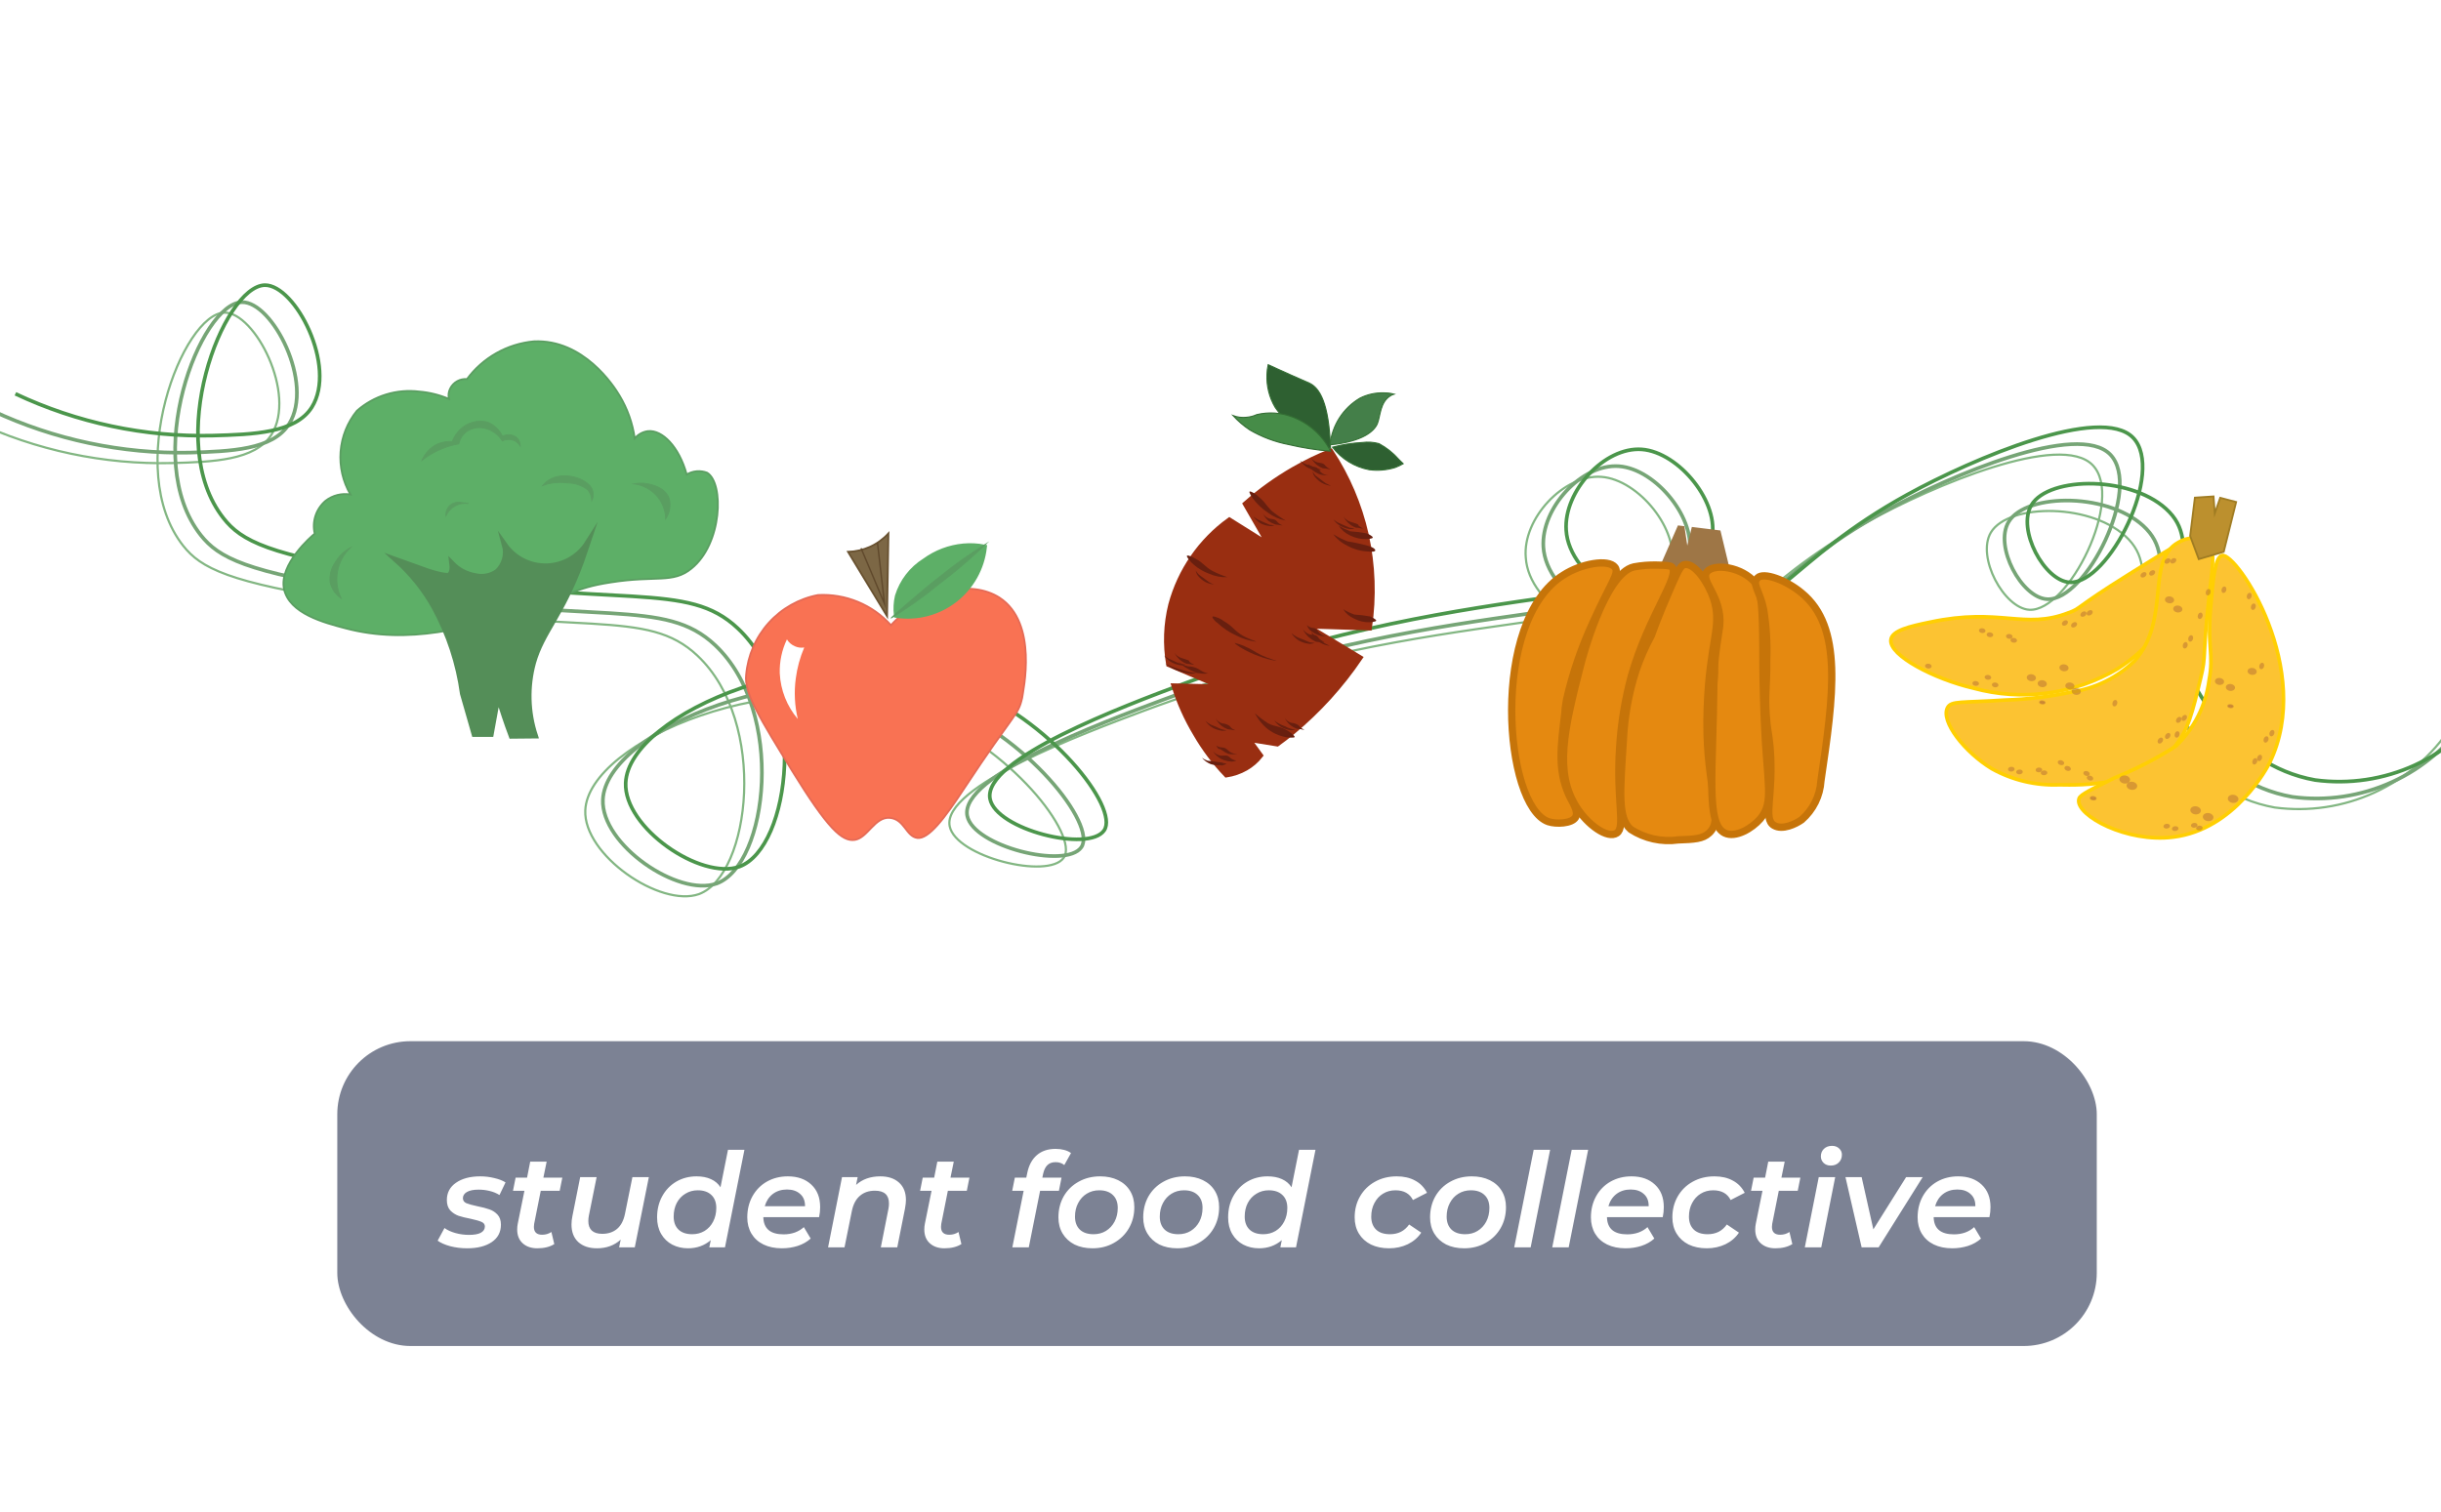 <svg width="334" height="207" viewBox="0 0 334 207" fill="none" xmlns="http://www.w3.org/2000/svg">
<g clip-path="url(#clip0)">
<g filter="url(#filter0_d)">
<rect x="46.151" y="138.508" width="240.749" height="41.719" rx="10" fill="#7C8294"/>
<path d="M63.933 166.853C63.117 166.853 62.337 166.757 61.593 166.565C60.861 166.361 60.291 166.109 59.883 165.809L60.819 164.081C61.215 164.369 61.713 164.597 62.313 164.765C62.913 164.933 63.531 165.017 64.167 165.017C64.887 165.017 65.427 164.921 65.787 164.729C66.159 164.525 66.345 164.237 66.345 163.865C66.345 163.577 66.189 163.367 65.877 163.235C65.577 163.103 65.097 162.965 64.437 162.821C63.753 162.689 63.189 162.551 62.745 162.407C62.313 162.251 61.935 162.005 61.611 161.669C61.299 161.321 61.143 160.847 61.143 160.247C61.143 159.251 61.557 158.465 62.385 157.889C63.225 157.301 64.335 157.007 65.715 157.007C66.375 157.007 67.017 157.085 67.641 157.241C68.265 157.385 68.775 157.583 69.171 157.835L68.343 159.563C67.947 159.311 67.497 159.125 66.993 159.005C66.501 158.885 66.003 158.825 65.499 158.825C64.791 158.825 64.251 158.933 63.879 159.149C63.519 159.365 63.339 159.647 63.339 159.995C63.339 160.307 63.495 160.535 63.807 160.679C64.131 160.811 64.629 160.949 65.301 161.093C65.973 161.225 66.525 161.369 66.957 161.525C67.389 161.669 67.761 161.909 68.073 162.245C68.385 162.581 68.541 163.037 68.541 163.613C68.541 164.645 68.121 165.443 67.281 166.007C66.441 166.571 65.325 166.853 63.933 166.853ZM73.088 163.505C73.064 163.697 73.052 163.835 73.052 163.919C73.052 164.639 73.43 164.999 74.186 164.999C74.654 164.999 75.075 164.873 75.447 164.621L75.843 166.277C75.231 166.661 74.457 166.853 73.52 166.853C72.692 166.853 72.026 166.625 71.522 166.169C71.019 165.713 70.766 165.083 70.766 164.279C70.766 164.015 70.79 163.763 70.838 163.523L71.757 158.987H70.191L70.55 157.187H72.117L72.549 154.991H74.799L74.349 157.187H76.941L76.581 158.987H73.989L73.088 163.505ZM88.781 157.115L86.855 166.727H84.713L84.929 165.665C84.065 166.457 82.979 166.853 81.671 166.853C80.615 166.853 79.769 166.571 79.133 166.007C78.509 165.431 78.197 164.627 78.197 163.595C78.197 163.211 78.239 162.827 78.323 162.443L79.385 157.115H81.635L80.573 162.389C80.525 162.629 80.501 162.875 80.501 163.127C80.501 163.691 80.657 164.123 80.969 164.423C81.293 164.723 81.773 164.873 82.409 164.873C83.225 164.873 83.903 164.645 84.443 164.189C84.983 163.721 85.343 163.025 85.523 162.101L86.531 157.115H88.781ZM101.861 153.371L99.197 166.727H97.055L97.253 165.737C96.389 166.481 95.351 166.853 94.139 166.853C93.347 166.853 92.627 166.685 91.979 166.349C91.343 166.013 90.839 165.527 90.467 164.891C90.095 164.243 89.909 163.487 89.909 162.623C89.909 161.543 90.143 160.577 90.611 159.725C91.079 158.873 91.721 158.207 92.537 157.727C93.365 157.247 94.289 157.007 95.309 157.007C96.065 157.007 96.719 157.133 97.271 157.385C97.835 157.637 98.273 158.009 98.585 158.501L99.611 153.371H101.861ZM94.715 164.927C95.339 164.927 95.903 164.777 96.407 164.477C96.911 164.165 97.301 163.739 97.577 163.199C97.865 162.647 98.009 162.023 98.009 161.327C98.009 160.571 97.787 159.983 97.343 159.563C96.899 159.131 96.275 158.915 95.471 158.915C94.847 158.915 94.283 159.071 93.779 159.383C93.275 159.683 92.879 160.109 92.591 160.661C92.315 161.201 92.177 161.819 92.177 162.515C92.177 163.271 92.399 163.865 92.843 164.297C93.287 164.717 93.911 164.927 94.715 164.927ZM112.221 161.219C112.221 161.687 112.173 162.143 112.077 162.587H104.445C104.481 164.159 105.405 164.945 107.217 164.945C107.769 164.945 108.285 164.861 108.765 164.693C109.245 164.513 109.653 164.267 109.989 163.955L110.925 165.521C110.433 165.965 109.839 166.301 109.143 166.529C108.459 166.745 107.739 166.853 106.983 166.853C106.023 166.853 105.183 166.679 104.463 166.331C103.755 165.983 103.209 165.491 102.825 164.855C102.441 164.207 102.249 163.463 102.249 162.623C102.249 161.555 102.483 160.595 102.951 159.743C103.431 158.879 104.091 158.207 104.931 157.727C105.783 157.247 106.737 157.007 107.793 157.007C109.137 157.007 110.211 157.385 111.015 158.141C111.819 158.885 112.221 159.911 112.221 161.219ZM107.685 158.807C106.929 158.807 106.281 159.011 105.741 159.419C105.213 159.827 104.847 160.385 104.643 161.093H110.151C110.163 160.373 109.941 159.815 109.485 159.419C109.041 159.011 108.441 158.807 107.685 158.807ZM120.449 157.007C121.529 157.007 122.381 157.289 123.005 157.853C123.641 158.417 123.959 159.215 123.959 160.247C123.959 160.535 123.917 160.919 123.833 161.399L122.771 166.727H120.521L121.565 161.453C121.613 161.213 121.637 160.967 121.637 160.715C121.637 159.551 120.995 158.969 119.711 158.969C118.883 158.969 118.199 159.203 117.659 159.671C117.119 160.127 116.753 160.817 116.561 161.741L115.553 166.727H113.303L115.211 157.115H117.353L117.137 158.177C118.001 157.397 119.105 157.007 120.449 157.007ZM128.794 163.505C128.77 163.697 128.758 163.835 128.758 163.919C128.758 164.639 129.136 164.999 129.892 164.999C130.36 164.999 130.78 164.873 131.152 164.621L131.548 166.277C130.936 166.661 130.162 166.853 129.226 166.853C128.398 166.853 127.732 166.625 127.228 166.169C126.724 165.713 126.472 165.083 126.472 164.279C126.472 164.015 126.496 163.763 126.544 163.523L127.462 158.987H125.896L126.256 157.187H127.822L128.254 154.991H130.504L130.054 157.187H132.646L132.286 158.987H129.694L128.794 163.505ZM144.439 155.063C143.971 155.063 143.599 155.195 143.323 155.459C143.047 155.723 142.849 156.125 142.729 156.665L142.621 157.187H145.249L144.889 158.987H142.315L140.767 166.727H138.517L140.065 158.987H138.499L138.859 157.187H140.425L140.569 156.503C140.785 155.471 141.217 154.673 141.865 154.109C142.525 153.533 143.383 153.245 144.439 153.245C144.859 153.245 145.249 153.293 145.609 153.389C145.981 153.485 146.293 153.629 146.545 153.821L145.627 155.459C145.303 155.195 144.907 155.063 144.439 155.063ZM149.485 166.853C148.549 166.853 147.727 166.679 147.019 166.331C146.323 165.971 145.783 165.473 145.399 164.837C145.015 164.201 144.823 163.463 144.823 162.623C144.823 161.555 145.063 160.595 145.543 159.743C146.035 158.891 146.713 158.225 147.577 157.745C148.453 157.253 149.437 157.007 150.529 157.007C151.465 157.007 152.287 157.181 152.995 157.529C153.703 157.877 154.249 158.369 154.633 159.005C155.017 159.641 155.209 160.379 155.209 161.219C155.209 162.287 154.963 163.247 154.471 164.099C153.979 164.951 153.295 165.623 152.419 166.115C151.555 166.607 150.577 166.853 149.485 166.853ZM149.629 164.927C150.265 164.927 150.829 164.777 151.321 164.477C151.825 164.165 152.221 163.739 152.509 163.199C152.797 162.647 152.941 162.023 152.941 161.327C152.941 160.571 152.719 159.983 152.275 159.563C151.831 159.131 151.207 158.915 150.403 158.915C149.767 158.915 149.197 159.071 148.693 159.383C148.201 159.683 147.811 160.109 147.523 160.661C147.235 161.201 147.091 161.819 147.091 162.515C147.091 163.271 147.313 163.865 147.757 164.297C148.201 164.717 148.825 164.927 149.629 164.927ZM161.087 166.853C160.151 166.853 159.329 166.679 158.621 166.331C157.925 165.971 157.385 165.473 157.001 164.837C156.617 164.201 156.425 163.463 156.425 162.623C156.425 161.555 156.665 160.595 157.145 159.743C157.637 158.891 158.315 158.225 159.179 157.745C160.055 157.253 161.039 157.007 162.131 157.007C163.067 157.007 163.889 157.181 164.597 157.529C165.305 157.877 165.851 158.369 166.235 159.005C166.619 159.641 166.811 160.379 166.811 161.219C166.811 162.287 166.565 163.247 166.073 164.099C165.581 164.951 164.897 165.623 164.021 166.115C163.157 166.607 162.179 166.853 161.087 166.853ZM161.231 164.927C161.867 164.927 162.431 164.777 162.923 164.477C163.427 164.165 163.823 163.739 164.111 163.199C164.399 162.647 164.543 162.023 164.543 161.327C164.543 160.571 164.321 159.983 163.877 159.563C163.433 159.131 162.809 158.915 162.005 158.915C161.369 158.915 160.799 159.071 160.295 159.383C159.803 159.683 159.413 160.109 159.125 160.661C158.837 161.201 158.693 161.819 158.693 162.515C158.693 163.271 158.915 163.865 159.359 164.297C159.803 164.717 160.427 164.927 161.231 164.927ZM179.996 153.371L177.332 166.727H175.19L175.388 165.737C174.524 166.481 173.486 166.853 172.274 166.853C171.482 166.853 170.762 166.685 170.114 166.349C169.478 166.013 168.974 165.527 168.602 164.891C168.23 164.243 168.044 163.487 168.044 162.623C168.044 161.543 168.278 160.577 168.746 159.725C169.214 158.873 169.856 158.207 170.672 157.727C171.5 157.247 172.424 157.007 173.444 157.007C174.2 157.007 174.854 157.133 175.406 157.385C175.97 157.637 176.408 158.009 176.72 158.501L177.746 153.371H179.996ZM172.85 164.927C173.474 164.927 174.038 164.777 174.542 164.477C175.046 164.165 175.436 163.739 175.712 163.199C176 162.647 176.144 162.023 176.144 161.327C176.144 160.571 175.922 159.983 175.478 159.563C175.034 159.131 174.41 158.915 173.606 158.915C172.982 158.915 172.418 159.071 171.914 159.383C171.41 159.683 171.014 160.109 170.726 160.661C170.45 161.201 170.312 161.819 170.312 162.515C170.312 163.271 170.534 163.865 170.978 164.297C171.422 164.717 172.046 164.927 172.85 164.927ZM190.074 166.853C189.126 166.853 188.292 166.679 187.572 166.331C186.864 165.971 186.318 165.473 185.934 164.837C185.55 164.201 185.358 163.463 185.358 162.623C185.358 161.555 185.604 160.595 186.096 159.743C186.588 158.891 187.266 158.225 188.13 157.745C189.006 157.253 190.002 157.007 191.118 157.007C192.09 157.007 192.924 157.199 193.62 157.583C194.328 157.955 194.874 158.513 195.258 159.257L193.332 160.247C192.888 159.359 192.09 158.915 190.938 158.915C190.302 158.915 189.732 159.071 189.228 159.383C188.736 159.683 188.346 160.109 188.058 160.661C187.77 161.201 187.626 161.819 187.626 162.515C187.626 163.271 187.848 163.865 188.292 164.297C188.736 164.717 189.366 164.927 190.182 164.927C190.734 164.927 191.232 164.819 191.676 164.603C192.12 164.375 192.498 164.039 192.81 163.595L194.466 164.711C194.022 165.383 193.41 165.911 192.63 166.295C191.85 166.667 190.998 166.853 190.074 166.853ZM200.338 166.853C199.402 166.853 198.58 166.679 197.872 166.331C197.176 165.971 196.636 165.473 196.252 164.837C195.868 164.201 195.676 163.463 195.676 162.623C195.676 161.555 195.916 160.595 196.396 159.743C196.888 158.891 197.566 158.225 198.43 157.745C199.306 157.253 200.29 157.007 201.382 157.007C202.318 157.007 203.14 157.181 203.848 157.529C204.556 157.877 205.102 158.369 205.486 159.005C205.87 159.641 206.062 160.379 206.062 161.219C206.062 162.287 205.816 163.247 205.324 164.099C204.832 164.951 204.148 165.623 203.272 166.115C202.408 166.607 201.43 166.853 200.338 166.853ZM200.482 164.927C201.118 164.927 201.682 164.777 202.174 164.477C202.678 164.165 203.074 163.739 203.362 163.199C203.65 162.647 203.794 162.023 203.794 161.327C203.794 160.571 203.572 159.983 203.128 159.563C202.684 159.131 202.06 158.915 201.256 158.915C200.62 158.915 200.05 159.071 199.546 159.383C199.054 159.683 198.664 160.109 198.376 160.661C198.088 161.201 197.944 161.819 197.944 162.515C197.944 163.271 198.166 163.865 198.61 164.297C199.054 164.717 199.678 164.927 200.482 164.927ZM209.852 153.371H212.102L209.438 166.727H207.188L209.852 153.371ZM215.055 153.371H217.305L214.641 166.727H212.391L215.055 153.371ZM227.656 161.219C227.656 161.687 227.608 162.143 227.512 162.587H219.88C219.916 164.159 220.84 164.945 222.652 164.945C223.204 164.945 223.72 164.861 224.2 164.693C224.68 164.513 225.088 164.267 225.424 163.955L226.36 165.521C225.868 165.965 225.274 166.301 224.578 166.529C223.894 166.745 223.174 166.853 222.418 166.853C221.458 166.853 220.618 166.679 219.898 166.331C219.19 165.983 218.644 165.491 218.26 164.855C217.876 164.207 217.684 163.463 217.684 162.623C217.684 161.555 217.918 160.595 218.386 159.743C218.866 158.879 219.526 158.207 220.366 157.727C221.218 157.247 222.172 157.007 223.228 157.007C224.572 157.007 225.646 157.385 226.45 158.141C227.254 158.885 227.656 159.911 227.656 161.219ZM223.12 158.807C222.364 158.807 221.716 159.011 221.176 159.419C220.648 159.827 220.282 160.385 220.078 161.093H225.586C225.598 160.373 225.376 159.815 224.92 159.419C224.476 159.011 223.876 158.807 223.12 158.807ZM233.545 166.853C232.597 166.853 231.763 166.679 231.043 166.331C230.335 165.971 229.789 165.473 229.405 164.837C229.021 164.201 228.829 163.463 228.829 162.623C228.829 161.555 229.075 160.595 229.567 159.743C230.059 158.891 230.737 158.225 231.601 157.745C232.477 157.253 233.473 157.007 234.589 157.007C235.561 157.007 236.395 157.199 237.091 157.583C237.799 157.955 238.345 158.513 238.729 159.257L236.803 160.247C236.359 159.359 235.561 158.915 234.409 158.915C233.773 158.915 233.203 159.071 232.699 159.383C232.207 159.683 231.817 160.109 231.529 160.661C231.241 161.201 231.097 161.819 231.097 162.515C231.097 163.271 231.319 163.865 231.763 164.297C232.207 164.717 232.837 164.927 233.653 164.927C234.205 164.927 234.703 164.819 235.147 164.603C235.591 164.375 235.969 164.039 236.281 163.595L237.937 164.711C237.493 165.383 236.881 165.911 236.101 166.295C235.321 166.667 234.469 166.853 233.545 166.853ZM242.489 163.505C242.465 163.697 242.453 163.835 242.453 163.919C242.453 164.639 242.831 164.999 243.587 164.999C244.055 164.999 244.475 164.873 244.847 164.621L245.243 166.277C244.631 166.661 243.857 166.853 242.921 166.853C242.093 166.853 241.427 166.625 240.923 166.169C240.419 165.713 240.167 165.083 240.167 164.279C240.167 164.015 240.191 163.763 240.239 163.523L241.157 158.987H239.591L239.951 157.187H241.517L241.949 154.991H244.199L243.749 157.187H246.341L245.981 158.987H243.389L242.489 163.505ZM248.858 157.115H251.108L249.2 166.727H246.95L248.858 157.115ZM250.496 155.531C250.1 155.531 249.776 155.411 249.524 155.171C249.272 154.919 249.146 154.619 249.146 154.271C249.146 153.863 249.284 153.521 249.56 153.245C249.848 152.969 250.22 152.831 250.676 152.831C251.072 152.831 251.396 152.951 251.648 153.191C251.9 153.419 252.026 153.701 252.026 154.037C252.026 154.481 251.882 154.841 251.594 155.117C251.318 155.393 250.952 155.531 250.496 155.531ZM263.079 157.115L257.049 166.727H254.727L252.513 157.115H254.727L256.329 164.261L260.811 157.115H263.079ZM272.357 161.219C272.357 161.687 272.309 162.143 272.213 162.587H264.581C264.617 164.159 265.541 164.945 267.353 164.945C267.905 164.945 268.421 164.861 268.901 164.693C269.381 164.513 269.789 164.267 270.125 163.955L271.061 165.521C270.569 165.965 269.975 166.301 269.279 166.529C268.595 166.745 267.875 166.853 267.119 166.853C266.159 166.853 265.319 166.679 264.599 166.331C263.891 165.983 263.345 165.491 262.961 164.855C262.577 164.207 262.385 163.463 262.385 162.623C262.385 161.555 262.619 160.595 263.087 159.743C263.567 158.879 264.227 158.207 265.067 157.727C265.919 157.247 266.873 157.007 267.929 157.007C269.273 157.007 270.347 157.385 271.151 158.141C271.955 158.885 272.357 159.911 272.357 161.219ZM267.821 158.807C267.065 158.807 266.417 159.011 265.877 159.419C265.349 159.827 264.983 160.385 264.779 161.093H270.287C270.299 160.373 270.077 159.815 269.621 159.419C269.177 159.011 268.577 158.807 267.821 158.807Z" fill="white"/>
</g>
<path opacity="0.69" d="M-3.544 57.643C4.929 61.643 14.217 63.606 23.582 63.378C29.092 63.221 34.911 63.025 37.143 59.494C40.641 53.912 34.863 42.717 30.704 42.787C25.023 42.898 16.776 64.187 25.068 74.702C27.476 77.74 31.201 79.748 47.916 82.294C79.834 87.124 88.446 83.162 95.427 89.734C105.129 98.876 102.676 119.763 95.648 122.372C90.355 124.256 79.812 117.016 80.085 110.908C80.464 101.489 106.633 90.179 125.923 97.484C138.201 102.147 147.675 114.356 145.554 117.394C143.433 120.431 130.767 117.268 129.943 113.08C128.868 107.644 148.288 100.373 156.539 97.28C197.415 82.025 226.076 87.417 228.66 77.56C229.9 72.637 224.235 65.644 219.12 65.266C214.005 64.888 208.293 70.984 208.772 76.322C209.194 82.947 218.894 88.408 227.009 88.471C236.992 88.562 239.241 80.389 255.423 71.474C264.603 66.39 281.952 59.092 286.346 63.67C290.74 68.247 283.032 83.74 277.678 83.46C274.21 83.26 270.421 76.245 272.404 72.886C274.829 68.82 286.523 68.793 291.288 73.847C296.054 78.902 289.807 85.846 294.036 96.062C294.27 96.624 299.467 108.432 311.253 110.522C315.904 111.14 320.636 110.431 324.905 108.476C329.174 106.521 332.809 103.399 335.391 99.469" stroke="#4B964B" stroke-width="0.3" stroke-miterlimit="10"/>
<path d="M-1.016 56.229C7.429 60.178 16.666 62.135 25.985 61.948C31.498 61.766 37.314 61.596 39.55 58.04C43.047 52.457 37.269 41.263 33.108 41.358C27.454 41.447 19.18 62.757 27.474 73.248C29.904 76.314 33.604 78.319 50.322 80.84C82.24 85.669 90.874 81.736 97.856 88.308C107.535 97.421 105.082 118.309 98.08 120.921C92.786 122.805 82.24 115.59 82.492 109.454C82.867 100.06 109.064 88.728 128.329 96.03C140.607 100.693 150.078 112.927 147.957 115.964C145.836 119.001 133.17 115.839 132.346 111.651C131.3 106.192 150.72 98.921 158.943 95.851C199.819 80.596 228.483 85.963 231.063 76.13C232.303 71.208 226.642 64.189 221.527 63.812C216.411 63.434 210.846 69.573 211.179 74.868C211.601 81.493 221.322 86.982 229.412 87.042C239.396 87.132 241.648 78.934 257.829 70.02C267.031 64.964 284.355 57.663 288.752 62.215C293.149 66.768 285.436 82.311 280.109 82.008C276.614 81.831 272.827 74.79 274.836 71.435C277.233 67.391 288.951 67.366 293.717 72.421C298.482 77.476 292.238 84.394 296.439 94.633C296.674 95.195 301.87 107.003 313.66 109.068C318.308 109.691 323.038 108.986 327.307 107.035C331.576 105.085 335.211 101.967 337.795 98.039" stroke="#76A576" stroke-width="0.5" stroke-miterlimit="10"/>
<path d="M2.107 53.899C10.544 57.874 19.786 59.832 29.108 59.618C34.618 59.461 40.434 59.291 42.669 55.735C46.167 50.153 40.389 38.958 36.23 39.028C30.574 39.142 22.3 60.453 30.594 70.943C32.999 74.006 36.724 76.014 53.442 78.535C85.36 83.365 93.969 79.428 100.951 86C110.655 95.116 108.202 116.004 101.175 118.613C95.881 120.497 85.36 113.285 85.612 107.149C85.99 97.73 112.159 86.42 131.449 93.725C143.727 98.388 153.201 110.597 151.077 113.659C148.953 116.722 136.29 113.534 135.466 109.346C134.42 103.888 153.839 96.617 162.063 93.546C202.939 78.291 231.602 83.658 234.183 73.825C235.423 68.903 229.762 61.885 224.647 61.507C219.531 61.129 213.944 67.24 214.299 72.563C214.72 79.188 224.445 84.652 232.532 84.737C242.519 84.803 244.768 76.63 260.949 67.715C270.151 62.659 287.475 55.358 291.872 59.91C296.269 64.463 288.559 79.981 283.204 79.701C279.733 79.526 275.947 72.486 277.955 69.13C280.353 65.086 292.046 65.058 296.839 70.091C301.633 75.124 295.358 82.09 299.559 92.328C299.797 92.865 304.993 104.673 316.78 106.763C321.431 107.384 326.163 106.676 330.433 104.721C334.703 102.765 338.337 99.642 340.917 95.709" stroke="#4B964B" stroke-width="0.5" stroke-miterlimit="10"/>
<path d="M292.444 97.895C292.692 97.926 292.905 97.85 292.92 97.726C292.936 97.602 292.747 97.476 292.5 97.445C292.252 97.415 292.039 97.491 292.024 97.615C292.008 97.739 292.197 97.865 292.444 97.895Z" fill="#B56F35" stroke="#B56F35" stroke-width="0.5" stroke-miterlimit="3.86" stroke-linecap="round"/>
<path d="M290.255 93.515C290.75 93.576 291.189 93.323 291.235 92.951C291.281 92.578 290.917 92.226 290.422 92.165C289.927 92.104 289.488 92.356 289.442 92.729C289.396 93.102 289.76 93.454 290.255 93.515Z" fill="#B56F35"/>
<path d="M292.388 94.692C292.883 94.753 293.322 94.5 293.368 94.127C293.414 93.754 293.05 93.403 292.555 93.342C292.06 93.281 291.621 93.533 291.575 93.906C291.529 94.279 291.893 94.63 292.388 94.692Z" fill="#B56F35"/>
<path d="M296.643 91.563C297.138 91.624 297.577 91.371 297.623 90.999C297.669 90.626 297.305 90.274 296.81 90.213C296.315 90.152 295.876 90.405 295.83 90.777C295.784 91.15 296.148 91.502 296.643 91.563Z" fill="#B56F35"/>
<path d="M297.796 95.131C298.291 95.192 298.73 94.939 298.776 94.567C298.822 94.194 298.458 93.842 297.963 93.781C297.467 93.72 297.029 93.973 296.983 94.345C296.937 94.718 297.301 95.07 297.796 95.131Z" fill="#B56F35"/>
<path d="M299.029 96.197C299.524 96.258 299.963 96.005 300.009 95.633C300.055 95.26 299.691 94.908 299.196 94.847C298.701 94.786 298.262 95.038 298.216 95.411C298.17 95.784 298.534 96.136 299.029 96.197Z" fill="#B56F35"/>
<path d="M291.286 78.618C283.718 83.343 284.793 83.247 283.046 83.869C276.934 86.236 273.729 83.099 264.087 85.157C261.309 85.728 258.886 86.291 258.729 87.566C258.463 89.716 264.669 92.944 270.031 94.19C273.325 95.086 276.765 95.314 280.15 94.86C283.534 94.406 286.794 93.28 289.74 91.548C298.415 86.046 301.885 75.156 300.251 73.838C299.678 73.361 296.851 75.143 291.286 78.618Z" fill="#FCC332" stroke="#FFCF03" stroke-width="0.5" stroke-miterlimit="10"/>
<path d="M298.044 74.251C293.534 76.764 297.103 84.742 292.07 90.465C289.712 92.739 286.708 94.221 283.474 94.708C280.474 95.353 277.421 95.724 274.355 95.815C268.334 96.214 267.007 95.897 266.484 96.848C265.496 98.706 268.818 102.948 272.537 105.209C275.349 106.776 278.537 107.538 281.753 107.413C284.909 107.472 292.958 107.654 297.587 102.135C299.401 99.948 299.974 97.557 301.118 92.801C301.931 89.5 301.277 90.283 302.341 81.05C302.838 77.025 303.092 74.975 301.938 74.072C301.328 73.765 300.65 73.621 299.968 73.652C299.287 73.684 298.624 73.89 298.044 74.251Z" fill="#FCC332" stroke="#FFCF03" stroke-width="0.5" stroke-miterlimit="10"/>
<path d="M304.049 76.032C303.065 76.216 302.791 79.455 302.466 83.323C302.014 88.622 302.94 89.523 302.271 93.095C301.829 96.552 300.21 99.75 297.687 102.147C295.05 103.836 292.263 105.276 289.362 106.449C285.026 108.578 284.478 108.916 284.432 109.494C284.166 111.644 290.992 115.38 297.368 114.569C305.873 113.512 310.306 104.873 310.539 104.42C316.739 91.71 306.073 75.623 304.049 76.032Z" fill="#FCC332" stroke="#FFCF03" stroke-width="0.5" stroke-miterlimit="10"/>
<path d="M299.677 73.361C299.893 71.611 300.109 69.861 300.325 68.112L302.876 67.945L303.047 70.25L303.789 68.133L305.97 68.707C305.412 70.973 304.826 73.261 304.268 75.527L300.855 76.526L299.677 73.361Z" fill="#BC902E" stroke="#A07C22" stroke-width="0.25" stroke-miterlimit="10"/>
<path opacity="0.5" d="M286.393 109.432C286.585 109.455 286.751 109.396 286.763 109.3C286.775 109.203 286.629 109.105 286.436 109.082C286.243 109.058 286.078 109.117 286.066 109.214C286.054 109.31 286.2 109.408 286.393 109.432Z" fill="#B56F35" stroke="#B56F35" stroke-width="0.25" stroke-miterlimit="3.86" stroke-linecap="round"/>
<path opacity="0.5" d="M300.355 111.46C300.754 111.51 301.108 111.303 301.145 111C301.183 110.696 300.89 110.41 300.491 110.361C300.092 110.311 299.739 110.518 299.701 110.821C299.664 111.125 299.956 111.411 300.355 111.46Z" fill="#B56F35"/>
<path opacity="0.5" d="M302.07 112.382C302.468 112.431 302.822 112.225 302.86 111.921C302.897 111.617 302.604 111.331 302.205 111.282C301.807 111.233 301.453 111.439 301.415 111.743C301.378 112.047 301.671 112.333 302.07 112.382Z" fill="#B56F35"/>
<path opacity="0.5" d="M305.487 109.886C305.886 109.935 306.24 109.729 306.277 109.425C306.315 109.121 306.022 108.835 305.623 108.786C305.224 108.737 304.87 108.943 304.833 109.247C304.795 109.55 305.088 109.837 305.487 109.886Z" fill="#B56F35"/>
<path opacity="0.5" d="M290.66 107.242C291.058 107.291 291.412 107.085 291.45 106.781C291.487 106.478 291.194 106.192 290.795 106.142C290.397 106.093 290.043 106.299 290.005 106.603C289.968 106.907 290.261 107.193 290.66 107.242Z" fill="#B56F35"/>
<path opacity="0.5" d="M291.639 108.1C292.038 108.149 292.392 107.943 292.429 107.639C292.467 107.335 292.174 107.049 291.775 107C291.376 106.951 291.023 107.157 290.985 107.461C290.948 107.764 291.24 108.05 291.639 108.1Z" fill="#B56F35"/>
<path opacity="0.5" d="M305.181 96.804C305.36 96.826 305.513 96.776 305.523 96.694C305.533 96.611 305.397 96.526 305.219 96.504C305.04 96.482 304.887 96.531 304.877 96.614C304.867 96.697 305.003 96.782 305.181 96.804Z" fill="#B56F35" stroke="#B56F35" stroke-width="0.25" stroke-miterlimit="3.86" stroke-linecap="round"/>
<path opacity="0.5" d="M303.635 93.745C303.979 93.787 304.284 93.609 304.316 93.347C304.348 93.085 304.096 92.838 303.752 92.795C303.408 92.753 303.103 92.931 303.071 93.193C303.039 93.456 303.291 93.703 303.635 93.745Z" fill="#B56F35"/>
<path opacity="0.5" d="M305.132 94.565C305.476 94.607 305.781 94.429 305.813 94.167C305.846 93.904 305.593 93.657 305.249 93.615C304.906 93.573 304.601 93.751 304.568 94.013C304.536 94.275 304.788 94.522 305.132 94.565Z" fill="#B56F35"/>
<path opacity="0.5" d="M308.102 92.368C308.446 92.411 308.751 92.233 308.783 91.971C308.816 91.708 308.563 91.461 308.219 91.419C307.876 91.376 307.571 91.554 307.538 91.817C307.506 92.079 307.758 92.326 308.102 92.368Z" fill="#B56F35"/>
<path opacity="0.5" d="M296.797 82.574C297.141 82.616 297.445 82.438 297.478 82.176C297.51 81.913 297.258 81.666 296.914 81.624C296.57 81.581 296.265 81.76 296.233 82.022C296.2 82.284 296.453 82.531 296.797 82.574Z" fill="#B56F35"/>
<path opacity="0.5" d="M297.929 83.829C298.273 83.872 298.578 83.694 298.61 83.431C298.642 83.169 298.39 82.922 298.046 82.88C297.702 82.837 297.397 83.015 297.365 83.278C297.333 83.54 297.585 83.787 297.929 83.829Z" fill="#B56F35"/>
<path opacity="0.5" d="M279.432 96.29C279.61 96.311 279.763 96.262 279.773 96.179C279.783 96.097 279.647 96.012 279.469 95.99C279.29 95.968 279.137 96.017 279.127 96.1C279.117 96.183 279.253 96.267 279.432 96.29Z" fill="#B56F35" stroke="#B56F35" stroke-width="0.25" stroke-miterlimit="3.86" stroke-linecap="round"/>
<path opacity="0.5" d="M277.889 93.231C278.233 93.274 278.538 93.096 278.57 92.833C278.603 92.571 278.35 92.324 278.006 92.281C277.662 92.239 277.358 92.417 277.325 92.68C277.293 92.942 277.545 93.189 277.889 93.231Z" fill="#B56F35"/>
<path opacity="0.5" d="M279.381 94.05C279.725 94.093 280.03 93.914 280.062 93.652C280.095 93.39 279.842 93.143 279.498 93.1C279.155 93.058 278.85 93.236 278.817 93.498C278.785 93.761 279.037 94.008 279.381 94.05Z" fill="#B56F35"/>
<path opacity="0.5" d="M282.354 91.878C282.697 91.92 283.002 91.742 283.035 91.48C283.067 91.218 282.815 90.97 282.471 90.928C282.127 90.885 281.822 91.064 281.79 91.326C281.757 91.588 282.01 91.835 282.354 91.878Z" fill="#B56F35"/>
<path opacity="0.5" d="M283.166 94.365C283.509 94.407 283.814 94.229 283.847 93.967C283.879 93.704 283.627 93.457 283.283 93.415C282.939 93.372 282.634 93.55 282.602 93.813C282.569 94.075 282.822 94.322 283.166 94.365Z" fill="#B56F35"/>
<path opacity="0.5" d="M284.037 95.107C284.381 95.15 284.686 94.972 284.718 94.709C284.751 94.447 284.498 94.2 284.154 94.157C283.81 94.115 283.505 94.293 283.473 94.555C283.441 94.818 283.693 95.065 284.037 95.107Z" fill="#B56F35"/>
<path opacity="0.5" d="M271.185 86.642C271.433 86.672 271.652 86.552 271.674 86.372C271.696 86.193 271.513 86.022 271.266 85.992C271.018 85.961 270.799 86.082 270.777 86.261C270.755 86.441 270.938 86.611 271.185 86.642Z" fill="#B56F35"/>
<path opacity="0.5" d="M272.239 87.204C272.486 87.234 272.705 87.114 272.727 86.934C272.749 86.755 272.566 86.584 272.319 86.554C272.071 86.523 271.853 86.644 271.83 86.823C271.808 87.003 271.991 87.173 272.239 87.204Z" fill="#B56F35"/>
<path opacity="0.5" d="M274.889 87.43C275.136 87.46 275.355 87.34 275.377 87.16C275.399 86.981 275.217 86.811 274.969 86.78C274.721 86.749 274.503 86.87 274.481 87.05C274.458 87.229 274.641 87.399 274.889 87.43Z" fill="#B56F35"/>
<path opacity="0.5" d="M275.5 87.962C275.748 87.993 275.966 87.872 275.988 87.692C276.011 87.513 275.828 87.343 275.58 87.312C275.333 87.282 275.114 87.402 275.092 87.582C275.07 87.761 275.252 87.931 275.5 87.962Z" fill="#B56F35"/>
<path opacity="0.5" d="M275.227 105.605C275.476 105.589 275.669 105.43 275.657 105.249C275.646 105.069 275.435 104.936 275.186 104.952C274.937 104.968 274.744 105.127 274.756 105.308C274.767 105.488 274.978 105.621 275.227 105.605Z" fill="#B56F35"/>
<path opacity="0.5" d="M276.344 105.979C276.593 105.963 276.785 105.804 276.774 105.623C276.762 105.443 276.551 105.31 276.302 105.326C276.053 105.342 275.861 105.501 275.872 105.682C275.884 105.862 276.095 105.995 276.344 105.979Z" fill="#B56F35"/>
<path opacity="0.5" d="M279.004 105.705C279.253 105.689 279.446 105.53 279.434 105.349C279.423 105.169 279.212 105.036 278.963 105.052C278.714 105.068 278.521 105.227 278.533 105.408C278.544 105.588 278.755 105.721 279.004 105.705Z" fill="#B56F35"/>
<path opacity="0.5" d="M279.709 106.101C279.958 106.085 280.15 105.925 280.139 105.745C280.127 105.564 279.916 105.431 279.667 105.447C279.418 105.463 279.226 105.623 279.237 105.803C279.249 105.984 279.46 106.117 279.709 106.101Z" fill="#B56F35"/>
<path opacity="0.5" d="M299.314 88.412C299.386 88.173 299.306 87.936 299.134 87.884C298.962 87.832 298.764 87.983 298.691 88.223C298.618 88.463 298.699 88.699 298.871 88.751C299.043 88.804 299.241 88.652 299.314 88.412Z" fill="#B56F35"/>
<path opacity="0.5" d="M300.059 87.476C300.132 87.237 300.051 87 299.88 86.948C299.708 86.896 299.509 87.047 299.437 87.287C299.364 87.526 299.445 87.763 299.616 87.815C299.788 87.868 299.987 87.716 300.059 87.476Z" fill="#B56F35"/>
<path opacity="0.5" d="M302.457 81.149C302.53 80.908 302.449 80.671 302.276 80.618C302.103 80.566 301.904 80.719 301.832 80.96C301.759 81.201 301.84 81.438 302.013 81.49C302.186 81.543 302.385 81.39 302.457 81.149Z" fill="#B56F35"/>
<path opacity="0.5" d="M301.36 84.379C301.433 84.14 301.353 83.903 301.181 83.851C301.009 83.799 300.811 83.95 300.738 84.19C300.665 84.429 300.746 84.666 300.918 84.718C301.09 84.771 301.288 84.619 301.36 84.379Z" fill="#B56F35"/>
<path opacity="0.5" d="M282.43 104.527C282.485 104.354 282.337 104.153 282.099 104.077C281.862 104 281.625 104.078 281.57 104.25C281.514 104.422 281.662 104.624 281.9 104.7C282.137 104.777 282.374 104.699 282.43 104.527Z" fill="#B56F35"/>
<path opacity="0.5" d="M283.346 105.314C283.401 105.142 283.253 104.94 283.016 104.864C282.778 104.788 282.541 104.865 282.486 105.037C282.431 105.21 282.579 105.411 282.816 105.487C283.054 105.564 283.291 105.486 283.346 105.314Z" fill="#B56F35"/>
<path opacity="0.5" d="M285.931 106.005C285.986 105.833 285.838 105.631 285.6 105.555C285.363 105.478 285.126 105.556 285.071 105.728C285.015 105.9 285.163 106.102 285.401 106.178C285.638 106.255 285.875 106.177 285.931 106.005Z" fill="#B56F35"/>
<path opacity="0.5" d="M286.404 106.634C286.459 106.461 286.312 106.26 286.074 106.184C285.837 106.107 285.599 106.185 285.544 106.357C285.489 106.529 285.637 106.731 285.874 106.807C286.112 106.884 286.349 106.806 286.404 106.634Z" fill="#B56F35"/>
<path opacity="0.5" d="M296.511 113.403C296.759 113.373 296.942 113.203 296.921 113.023C296.899 112.844 296.681 112.723 296.433 112.753C296.185 112.783 296.002 112.953 296.024 113.133C296.045 113.312 296.264 113.433 296.511 113.403Z" fill="#B56F35"/>
<path opacity="0.5" d="M297.671 113.735C297.918 113.705 298.101 113.535 298.08 113.356C298.058 113.176 297.84 113.055 297.592 113.085C297.345 113.116 297.161 113.286 297.183 113.465C297.205 113.645 297.423 113.766 297.671 113.735Z" fill="#B56F35"/>
<path opacity="0.5" d="M300.275 113.283C300.523 113.253 300.706 113.083 300.684 112.903C300.662 112.724 300.444 112.603 300.196 112.633C299.949 112.663 299.766 112.833 299.787 113.013C299.809 113.192 300.027 113.313 300.275 113.283Z" fill="#B56F35"/>
<path opacity="0.5" d="M300.979 113.66C301.227 113.63 301.41 113.46 301.389 113.28C301.367 113.101 301.149 112.98 300.901 113.01C300.653 113.04 300.47 113.21 300.492 113.39C300.514 113.569 300.732 113.69 300.979 113.66Z" fill="#B56F35"/>
<path opacity="0.5" d="M295.858 101.557C296.007 101.356 296.01 101.106 295.865 100.999C295.721 100.892 295.483 100.968 295.335 101.169C295.187 101.371 295.184 101.621 295.328 101.728C295.473 101.835 295.71 101.759 295.858 101.557Z" fill="#B56F35"/>
<path opacity="0.5" d="M296.868 100.922C297.017 100.721 297.02 100.471 296.875 100.364C296.731 100.257 296.493 100.333 296.345 100.534C296.196 100.735 296.193 100.985 296.338 101.092C296.482 101.2 296.72 101.123 296.868 100.922Z" fill="#B56F35"/>
<path opacity="0.5" d="M298.375 98.722C298.524 98.521 298.527 98.271 298.382 98.164C298.238 98.057 298 98.133 297.852 98.334C297.704 98.535 297.7 98.785 297.845 98.892C297.989 98.999 298.227 98.923 298.375 98.722Z" fill="#B56F35"/>
<path opacity="0.5" d="M299.133 98.453C299.281 98.252 299.284 98.002 299.139 97.895C298.995 97.788 298.758 97.864 298.609 98.065C298.461 98.266 298.458 98.516 298.602 98.623C298.747 98.73 298.984 98.654 299.133 98.453Z" fill="#B56F35"/>
<path opacity="0.5" d="M293.481 78.942C293.684 78.798 293.766 78.562 293.662 78.414C293.559 78.267 293.31 78.264 293.106 78.407C292.902 78.551 292.821 78.788 292.924 78.935C293.028 79.083 293.277 79.086 293.481 78.942Z" fill="#B56F35"/>
<path opacity="0.5" d="M294.663 78.681C294.867 78.537 294.948 78.3 294.845 78.153C294.741 78.005 294.492 78.002 294.288 78.146C294.084 78.29 294.003 78.526 294.107 78.674C294.21 78.822 294.459 78.825 294.663 78.681Z" fill="#B56F35"/>
<path opacity="0.5" d="M296.765 77.057C296.969 76.913 297.05 76.677 296.946 76.529C296.843 76.382 296.594 76.379 296.39 76.523C296.186 76.667 296.105 76.903 296.209 77.05C296.312 77.198 296.561 77.201 296.765 77.057Z" fill="#B56F35"/>
<path opacity="0.5" d="M297.561 77.024C297.765 76.88 297.846 76.644 297.742 76.497C297.639 76.349 297.39 76.346 297.186 76.49C296.982 76.634 296.901 76.87 297.005 77.018C297.108 77.165 297.357 77.168 297.561 77.024Z" fill="#B56F35"/>
<path opacity="0.5" d="M263.814 91.492C264.061 91.523 264.28 91.402 264.302 91.223C264.324 91.043 264.141 90.873 263.894 90.843C263.646 90.812 263.428 90.933 263.405 91.112C263.383 91.291 263.566 91.462 263.814 91.492Z" fill="#B56F35"/>
<path opacity="0.5" d="M270.294 93.867C270.542 93.898 270.761 93.777 270.783 93.598C270.805 93.418 270.622 93.248 270.375 93.218C270.127 93.187 269.909 93.308 269.886 93.487C269.864 93.666 270.047 93.837 270.294 93.867Z" fill="#B56F35"/>
<path opacity="0.5" d="M272.956 94.069C273.204 94.099 273.423 93.978 273.445 93.799C273.467 93.62 273.284 93.449 273.037 93.419C272.789 93.388 272.57 93.509 272.548 93.688C272.526 93.868 272.709 94.038 272.956 94.069Z" fill="#B56F35"/>
<path opacity="0.5" d="M271.966 93.032C272.214 93.062 272.432 92.942 272.455 92.762C272.477 92.583 272.294 92.413 272.047 92.382C271.799 92.351 271.58 92.472 271.558 92.652C271.536 92.831 271.719 93.001 271.966 93.032Z" fill="#B56F35"/>
<path opacity="0.5" d="M298.199 100.62C298.272 100.38 298.191 100.144 298.019 100.092C297.847 100.039 297.649 100.191 297.577 100.431C297.504 100.67 297.584 100.907 297.756 100.959C297.928 101.011 298.126 100.86 298.199 100.62Z" fill="#B56F35"/>
<path opacity="0.5" d="M289.687 96.34C289.76 96.099 289.678 95.862 289.506 95.809C289.333 95.757 289.134 95.91 289.062 96.151C288.989 96.392 289.07 96.629 289.243 96.681C289.416 96.734 289.615 96.581 289.687 96.34Z" fill="#B56F35"/>
<path opacity="0.5" d="M304.611 80.811C304.684 80.571 304.603 80.335 304.432 80.282C304.26 80.23 304.061 80.382 303.989 80.621C303.916 80.861 303.997 81.098 304.168 81.15C304.34 81.202 304.539 81.05 304.611 80.811Z" fill="#B56F35"/>
<path opacity="0.5" d="M308.635 83.136C308.707 82.897 308.627 82.66 308.455 82.608C308.283 82.555 308.085 82.707 308.012 82.947C307.94 83.186 308.02 83.423 308.192 83.475C308.364 83.527 308.562 83.376 308.635 83.136Z" fill="#B56F35"/>
<path opacity="0.5" d="M308.07 81.674C308.143 81.434 308.063 81.198 307.891 81.145C307.719 81.093 307.521 81.245 307.448 81.484C307.375 81.724 307.456 81.96 307.628 82.013C307.799 82.065 307.998 81.913 308.07 81.674Z" fill="#B56F35"/>
<path opacity="0.5" d="M309.779 91.246C309.852 91.006 309.772 90.77 309.6 90.718C309.428 90.665 309.23 90.817 309.157 91.056C309.084 91.296 309.165 91.533 309.337 91.585C309.509 91.637 309.707 91.486 309.779 91.246Z" fill="#B56F35"/>
<path opacity="0.5" d="M311.168 100.466C311.259 100.233 311.198 99.991 311.031 99.925C310.863 99.859 310.654 99.994 310.562 100.227C310.471 100.46 310.532 100.702 310.699 100.768C310.867 100.834 311.076 100.699 311.168 100.466Z" fill="#B56F35"/>
<path opacity="0.5" d="M310.367 101.327C310.458 101.094 310.397 100.852 310.23 100.786C310.062 100.72 309.853 100.856 309.761 101.088C309.67 101.321 309.731 101.564 309.898 101.63C310.066 101.696 310.275 101.56 310.367 101.327Z" fill="#B56F35"/>
<path opacity="0.5" d="M309.483 103.857C309.574 103.624 309.513 103.382 309.346 103.316C309.178 103.25 308.969 103.385 308.877 103.618C308.786 103.851 308.847 104.093 309.014 104.159C309.182 104.225 309.391 104.09 309.483 103.857Z" fill="#B56F35"/>
<path opacity="0.5" d="M308.827 104.321C308.919 104.088 308.858 103.846 308.69 103.78C308.523 103.714 308.314 103.85 308.222 104.083C308.131 104.316 308.192 104.558 308.359 104.624C308.526 104.69 308.736 104.554 308.827 104.321Z" fill="#B56F35"/>
<path opacity="0.5" d="M282.729 85.535C282.933 85.392 283.014 85.155 282.911 85.008C282.807 84.86 282.558 84.857 282.354 85.001C282.15 85.145 282.069 85.381 282.173 85.529C282.276 85.677 282.525 85.679 282.729 85.535Z" fill="#B56F35"/>
<path opacity="0.5" d="M283.982 85.783C284.186 85.639 284.267 85.403 284.163 85.255C284.06 85.108 283.811 85.105 283.607 85.249C283.403 85.393 283.322 85.629 283.425 85.776C283.529 85.924 283.778 85.927 283.982 85.783Z" fill="#B56F35"/>
<path opacity="0.5" d="M286.116 84.146C286.319 84.003 286.401 83.766 286.297 83.619C286.193 83.471 285.944 83.468 285.741 83.612C285.537 83.756 285.456 83.992 285.559 84.14C285.663 84.287 285.912 84.29 286.116 84.146Z" fill="#B56F35"/>
<path opacity="0.5" d="M285.261 84.318C285.464 84.174 285.546 83.938 285.442 83.791C285.338 83.643 285.089 83.64 284.886 83.784C284.682 83.928 284.601 84.164 284.704 84.312C284.808 84.459 285.057 84.462 285.261 84.318Z" fill="#B56F35"/>
<path d="M226.499 79.272L229.668 72.049L230.366 72.136L230.865 75.471C230.997 74.396 231.358 73.324 231.59 72.261L233.833 72.538L235.304 72.72L237.194 80.567L232.2 82.488L226.499 79.272Z" fill="#9E7646" stroke="#9E7646" stroke-width="0.25" stroke-miterlimit="10"/>
<path d="M226.689 77.342C225.644 77.316 224.6 77.4 223.572 77.591C219.517 78.461 216.363 90.684 216.363 90.684C213.944 100.029 212.695 105.636 215.672 110.419C217.235 112.921 219.982 114.859 221.224 114.023C222.466 113.187 221.122 109.519 221.622 102.195C221.83 98.917 222.367 95.667 223.224 92.496C225.588 84.21 229.977 78.788 228.758 77.597C228.53 77.391 227.926 77.368 226.689 77.342Z" fill="#E58910" stroke="#C67409" stroke-miterlimit="10"/>
<path d="M223.138 113.523C221.307 111.952 221.686 108.269 222.13 101.192C222.287 97.995 222.865 94.832 223.848 91.786C224.414 90.124 225.12 88.513 225.961 86.972C225.961 86.972 226.793 84.537 228.657 80.3C229.713 77.893 230.009 77.346 230.551 77.26C231.862 77.092 233.659 79.547 234.475 81.957C235.556 85.289 234.34 87.143 233.79 93.648C233.598 95.927 233.527 98.214 233.577 100.499C233.82 108.777 235.855 112.175 233.857 114.01C232.998 114.817 231.852 114.879 229.615 114.958C227.354 115.272 225.056 114.763 223.138 113.523V113.523Z" fill="#E58910" stroke="#C67409" stroke-miterlimit="10"/>
<path d="M233.561 78.266C232.569 79.54 235.677 81.624 235.305 85.663C235.185 86.638 234.603 89.916 234.617 91.238C234.631 92.559 234.535 93.131 234.51 93.534C234.396 105.727 233.376 112.757 236.004 114.021C237.462 114.708 239.697 113.411 240.848 112.081C242.802 109.785 241.762 107.347 241.409 98.522C241.236 93.984 241.215 91.697 241.215 88.829C241.184 83.547 241.059 80.867 240.204 79.797C238.333 77.536 234.492 77.087 233.561 78.266Z" fill="#E58910" stroke="#C67409" stroke-miterlimit="10"/>
<path d="M241.306 83.358C241.683 85.656 241.827 87.987 241.738 90.314C241.767 94.175 241.468 94.747 241.656 97.74C241.82 100.095 241.995 100.116 242.19 102.222C242.758 108.89 241.155 112.042 242.735 112.973C243.892 113.649 245.666 112.802 246.525 112.197C247.295 111.528 247.925 110.712 248.377 109.796C248.829 108.88 249.094 107.883 249.157 106.863C250.879 95.174 252.211 85.821 246.512 81.159C244.426 79.404 241.303 78.257 240.491 79.096C239.679 79.934 240.745 80.726 241.306 83.358Z" fill="#E58910" stroke="#C67409" stroke-miterlimit="10"/>
<path d="M220.987 77.653C221.592 78.489 220.462 79.644 217.989 85.125C216.411 88.536 215.191 92.102 214.347 95.765C214.22 96.459 214.133 97.16 214.088 97.865C213.548 102.239 213.162 105.364 214.624 108.691C215.055 109.709 216.081 111.028 215.571 111.879C215.061 112.729 212.924 112.821 211.856 112.461C205.791 110.341 203.866 84.954 213.923 78.71C216.317 77.153 220.072 76.449 220.987 77.653Z" fill="#E58910" stroke="#C67409" stroke-miterlimit="10"/>
<path d="M47.257 85.995C44.341 85.229 39.586 83.982 38.862 80.619C38.139 77.256 42.645 73.346 43.062 73.042C42.871 72.226 42.909 71.372 43.172 70.575C43.436 69.779 43.915 69.072 44.555 68.532C45.032 68.163 45.58 67.897 46.164 67.751C46.748 67.605 47.356 67.581 47.95 67.682C46.914 65.909 46.443 63.862 46.601 61.813C46.759 59.764 47.538 57.812 48.834 56.219C49.99 55.203 51.347 54.444 52.816 53.991C54.284 53.539 55.832 53.402 57.356 53.591C58.76 53.707 60.136 54.048 61.432 54.602C61.309 54.114 61.373 53.596 61.611 53.152C61.823 52.738 62.153 52.396 62.559 52.17C62.966 51.945 63.43 51.846 63.893 51.886C64.97 50.431 66.341 49.219 67.915 48.329C69.49 47.439 71.234 46.891 73.032 46.721C79.829 46.393 83.995 52.82 84.769 54.134C85.849 55.929 86.558 57.923 86.853 60C87.311 59.449 87.961 59.093 88.671 59.006C90.618 58.815 92.913 61.129 93.961 64.938C94.378 64.69 94.845 64.539 95.328 64.498C95.81 64.457 96.296 64.525 96.749 64.698C99.105 66.106 98.834 74.447 94.595 77.832C92.037 79.902 89.778 78.734 83.558 79.717C78.401 80.502 78.04 81.574 71.405 83.673C64.174 85.876 55.979 88.316 47.257 85.995Z" fill="#5DAF67" stroke="#5A9E61" stroke-width="0.25" stroke-miterlimit="10"/>
<path d="M59.449 83.16C61.437 86.816 62.745 90.804 63.309 94.93L64.901 100.481L67.178 100.483L68.126 95.271C68.71 97.094 69.295 98.917 69.982 100.728L73.225 100.697C72.159 97.46 72.07 93.98 72.967 90.692C74.174 86.45 76.854 84.218 79.53 76.884C79.919 75.79 80.207 74.887 80.406 74.302C79.806 75.254 78.981 76.042 78.005 76.598C77.029 77.153 75.931 77.46 74.81 77.489C73.688 77.519 72.576 77.271 71.573 76.767C70.57 76.264 69.707 75.52 69.058 74.602C69.237 75.247 69.235 75.929 69.052 76.573C68.87 77.218 68.515 77.8 68.025 78.255C67.586 78.563 67.085 78.772 66.558 78.869C66.031 78.966 65.49 78.948 64.97 78.817C63.785 78.609 62.696 78.031 61.859 77.164C61.988 78.17 61.69 78.539 61.516 78.72C61.341 78.902 59.967 78.758 57.502 77.819L54.255 76.656C56.338 78.516 58.094 80.715 59.449 83.16V83.16Z" fill="#548E58" stroke="#548E58" stroke-width="0.75" stroke-miterlimit="10"/>
<path d="M46.68 81.888C45.921 81.385 45.383 80.611 45.176 79.723C45.064 78.788 45.288 77.844 45.808 77.06C46.054 76.64 46.348 76.251 46.685 75.9C47.056 75.529 47.479 75.213 47.94 74.963C47.025 75.835 46.41 76.976 46.184 78.221C45.957 79.465 46.131 80.749 46.68 81.888V81.888Z" fill="#5A9E61" stroke="#5A9E61" stroke-width="0.12" stroke-miterlimit="10"/>
<path d="M57.74 63.002C58.166 61.996 58.952 61.188 59.943 60.736C60.557 60.49 61.218 60.389 61.877 60.442C62.115 59.8 62.498 59.221 62.996 58.753C63.476 58.293 64.063 57.961 64.703 57.788C65.344 57.614 66.017 57.604 66.662 57.759C67.587 58.111 68.336 58.814 68.748 59.717C69.072 59.538 69.444 59.466 69.811 59.511C70.178 59.556 70.521 59.717 70.792 59.969C71.052 60.271 71.193 60.659 71.189 61.059C71.004 60.748 70.738 60.495 70.418 60.329C70.15 60.211 69.86 60.151 69.567 60.155C69.275 60.158 68.986 60.224 68.721 60.348C68.263 59.579 67.543 59.004 66.694 58.727C66.248 58.554 65.768 58.489 65.292 58.536C64.816 58.583 64.357 58.741 63.953 58.998C63.348 59.408 62.925 60.038 62.775 60.755C61.973 60.89 61.189 61.117 60.439 61.431C59.469 61.823 58.561 62.352 57.74 63.002V63.002Z" fill="#5A9E61" stroke="#5A9E61" stroke-width="0.12" stroke-miterlimit="10"/>
<path d="M75.552 66.116C76.24 66.004 76.94 65.996 77.63 66.093C78.66 66.093 79.659 66.44 80.469 67.078C80.568 67.228 80.659 67.383 80.74 67.543C80.877 67.848 80.957 68.177 80.975 68.511C81.164 68.132 81.218 67.7 81.126 67.286C80.819 65.675 77.553 64.459 75.424 65.516C74.966 65.741 74.564 66.064 74.244 66.462C74.665 66.296 75.104 66.18 75.552 66.116V66.116Z" fill="#5A9E61" stroke="#5A9E61" stroke-width="0.12" stroke-miterlimit="10"/>
<path d="M89.474 67.479C89.779 67.746 90.048 68.052 90.272 68.39C90.783 69.176 91.064 70.09 91.085 71.028C91.36 70.621 91.545 70.16 91.627 69.675C91.708 69.19 91.685 68.694 91.558 68.219C90.921 66.414 88.394 66.179 88.095 66.142C87.643 66.109 87.188 66.138 86.743 66.228C87.76 66.356 88.712 66.793 89.474 67.479Z" fill="#5A9E61" stroke="#5A9E61" stroke-width="0.12" stroke-miterlimit="10"/>
<path d="M61.013 70.486C61.007 70.062 61.148 69.649 61.41 69.317C61.735 68.975 62.176 68.766 62.646 68.734C62.89 68.735 63.133 68.765 63.369 68.823C63.621 68.819 63.873 68.85 64.117 68.915C63.49 68.819 62.85 68.931 62.292 69.233C61.734 69.535 61.289 70.011 61.026 70.589L61.013 70.486Z" fill="#5A9E61" stroke="#5A9E61" stroke-width="0.12" stroke-miterlimit="10"/>
<path d="M121.377 84.336L116.038 75.53C117.061 75.499 118.069 75.27 119.005 74.856C119.973 74.423 120.843 73.796 121.561 73.014L121.377 84.336Z" fill="#7C6745" stroke="#685130" stroke-width="0.25" stroke-miterlimit="10"/>
<path d="M121.91 85.568C120.657 84.177 119.109 83.085 117.381 82.371C115.652 81.657 113.786 81.339 111.919 81.441C109.32 81.942 106.955 83.278 105.182 85.249C103.409 87.219 102.325 89.715 102.094 92.359C101.785 94.858 104.051 98.437 108.411 105.548C113.26 113.405 115.212 115.22 116.966 114.954C118.719 114.688 119.713 111.766 121.741 111.94C123.769 112.114 123.958 114.472 125.5 114.688C127.043 114.904 129.245 112.029 131.959 107.872C138.81 97.476 139.299 98.019 139.86 95.525C139.978 94.575 142.113 85.271 136.749 81.792C132.902 79.337 126.471 80.599 121.91 85.568Z" fill="#F97253" stroke="#E56A55" stroke-width="0.25" stroke-miterlimit="10"/>
<path d="M122.826 81.596C123.446 79.596 124.762 77.885 126.534 76.775C128.09 75.638 129.925 74.943 131.842 74.766C132.783 74.678 133.732 74.727 134.659 74.911C134.502 76.318 134.065 77.679 133.373 78.914C132.681 80.148 131.749 81.231 130.631 82.097C129.514 82.963 128.234 83.595 126.869 83.955C125.503 84.315 124.08 84.395 122.683 84.192C122.58 83.325 122.629 82.447 122.826 81.596V81.596Z" fill="#5DAF67" stroke="#5DAF67" stroke-width="0.75" stroke-miterlimit="10"/>
<path d="M121.897 84.628C124.187 83.239 126.375 81.686 128.442 79.98C130.746 78.251 132.938 76.377 135.005 74.37C132.774 75.742 130.634 77.257 128.6 78.909C126.951 80.177 125.475 81.466 124.685 82.13C123.895 82.794 121.85 84.597 121.897 84.628Z" fill="#5A9E61" stroke="#5A9E61" stroke-width="0.1" stroke-miterlimit="10"/>
<path d="M120.064 74.276L121.029 82.643C119.977 80.102 118.896 77.583 117.819 75.039" stroke="#60492C" stroke-width="0.2" stroke-miterlimit="10"/>
<path d="M107.673 87.516C107.936 87.946 108.329 88.28 108.796 88.467C109.187 88.639 109.621 88.693 110.042 88.621C109.463 89.977 109.074 91.406 108.885 92.868C108.636 94.717 108.73 96.596 109.162 98.41C107.677 96.658 106.809 94.464 106.694 92.166C106.646 90.561 106.982 88.966 107.673 87.516V87.516Z" fill="white"/>
<path d="M177.018 64.255C174.674 65.605 172.47 67.186 170.439 68.975L173.71 74.657L168.214 71.212C164.307 74.027 161.488 78.107 160.234 82.764C159.568 85.433 159.466 88.213 159.935 90.924L167.34 94.071L160.68 93.909C161.397 96.195 162.384 98.387 163.618 100.438C164.789 102.464 166.197 104.341 167.811 106.032C168.741 105.891 169.637 105.58 170.455 105.115C171.219 104.678 171.892 104.097 172.437 103.405L170.793 101.147L174.762 101.789C175.456 101.291 176.156 100.743 176.86 100.17C180.387 97.245 183.483 93.834 186.056 90.038L178.756 85.634L187.35 85.909C187.978 81.668 187.825 77.349 186.9 73.164C185.988 69.118 184.354 65.271 182.077 61.809C180.335 62.502 178.645 63.319 177.018 64.255V64.255Z" fill="#992E11" stroke="#992E11" stroke-width="0.75" stroke-miterlimit="10"/>
<path d="M182.054 61.376C181.841 55.106 180.546 53.094 179.16 52.441C178.754 52.238 177.548 51.759 174.818 50.509L173.525 49.917C173.427 50.361 173.371 50.813 173.358 51.267C173.29 52.837 173.678 54.393 174.475 55.745C176.314 58.408 178.978 60.388 182.054 61.376V61.376Z" fill="#2E6031" stroke="#336D33" stroke-width="0.15" stroke-miterlimit="10"/>
<path d="M181.987 60.885C182.123 59.57 182.565 58.307 183.278 57.195C183.991 56.084 184.955 55.157 186.092 54.489C187.107 53.979 188.234 53.734 189.368 53.776C189.83 53.771 190.292 53.828 190.739 53.946C190.557 53.999 190.385 54.08 190.228 54.187C188.831 55.055 188.876 56.939 188.473 57.955C188.069 58.971 186.494 60.451 181.987 60.885Z" fill="#447F49" stroke="#357235" stroke-width="0.15" stroke-miterlimit="10"/>
<path d="M182.062 61.756C180.957 59.571 179.068 57.887 176.774 57.043C175.232 56.466 173.553 56.365 171.952 56.752C171.515 56.954 171.046 57.077 170.566 57.114C169.942 57.184 169.31 57.106 168.722 56.886C169.403 57.629 170.171 58.287 171.01 58.843C172.659 59.806 174.457 60.483 176.33 60.845C178.216 61.289 180.132 61.594 182.062 61.756Z" fill="#468C48" stroke="#336D33" stroke-width="0.15" stroke-miterlimit="10"/>
<path d="M182.329 61.205C183.663 60.855 185.029 60.641 186.405 60.567C187.169 60.464 187.946 60.517 188.689 60.722C189.725 61.283 190.653 62.025 191.429 62.913L191.994 63.465C191.641 63.669 191.273 63.844 190.892 63.988C189.742 64.343 188.53 64.444 187.338 64.285C185.348 63.91 183.565 62.813 182.329 61.205V61.205Z" fill="#2E6031" stroke="#336D33" stroke-width="0.15" stroke-miterlimit="10"/>
<path d="M186.994 72.998C186.253 72.857 185.504 72.765 184.751 72.721C184.206 72.513 183.678 72.261 183.174 71.968C183.557 72.535 184.088 72.986 184.708 73.274C185.406 73.637 186.187 73.812 186.973 73.782C186.973 73.782 187.861 73.765 187.836 73.558C187.81 73.352 187.115 73.038 186.994 72.998Z" fill="#681F0F"/>
<path d="M187.491 84.379C186.775 84.242 186.051 84.153 185.323 84.112C184.789 83.926 184.276 83.684 183.792 83.39C184.149 83.955 184.667 84.4 185.28 84.665C185.952 85.025 186.708 85.198 187.47 85.163C187.47 85.163 188.311 85.115 188.308 84.937C188.305 84.759 187.588 84.417 187.491 84.379Z" fill="#681F0F"/>
<path d="M176.193 100.013C175.039 99.312 174.532 99.529 173.51 98.996C172.873 98.59 172.269 98.134 171.705 97.631C171.705 97.631 172.27 98.792 173.302 99.656C174.08 100.301 175.012 100.731 176.007 100.903C176.156 100.922 177.128 101.042 177.15 100.867C177.172 100.692 176.336 100.081 176.193 100.013Z" fill="#681F0F"/>
<path d="M187.115 74.689C186.216 74.437 185.302 74.24 184.38 74.097C183.7 73.832 183.046 73.505 182.425 73.12C182.937 73.802 183.608 74.347 184.38 74.707C185.232 75.169 186.176 75.433 187.144 75.479C187.294 75.498 188.216 75.612 188.178 75.302C188.14 74.993 187.265 74.707 187.115 74.689Z" fill="#681F0F"/>
<path d="M170.217 88.412C171.442 88.944 171.613 89.193 172.592 89.669C173.57 90.146 174.701 90.412 174.695 90.462C173.857 90.336 173.035 90.115 172.246 89.805C171.344 89.49 170.478 89.076 169.666 88.572C169.666 88.572 168.821 88.037 168.977 88.005C169.401 88.104 169.816 88.24 170.217 88.412V88.412Z" fill="#681F0F"/>
<path d="M167.33 84.934C168.605 85.675 168.708 86.069 169.637 86.742C170.566 87.415 171.868 87.728 171.856 87.828C170.922 87.702 170.016 87.418 169.176 86.99C168.202 86.553 167.31 85.953 166.536 85.217C166.411 85.202 165.719 84.456 165.93 84.381C166.142 84.305 167.202 84.741 167.33 84.934Z" fill="#681F0F"/>
<path d="M172.157 67.944C173.217 68.786 173.215 69.217 174.081 69.984C174.663 70.453 175.279 70.876 175.924 71.252C175.054 71.086 174.234 70.724 173.524 70.194C172.702 69.653 171.981 68.971 171.394 68.18C171.394 68.18 170.792 67.319 171.001 67.269C171.209 67.218 172.054 67.754 172.157 67.944Z" fill="#681F0F"/>
<path d="M163.544 76.448C164.731 77.076 164.825 77.545 165.866 78.13C166.541 78.474 167.241 78.764 167.961 78.998C167.111 79.042 166.264 78.885 165.487 78.54C164.552 78.205 163.702 77.667 162.999 76.964C162.999 76.964 162.26 76.188 162.428 76.056C162.596 75.924 163.4 76.379 163.544 76.448Z" fill="#681F0F"/>
<path d="M167.182 99.812C166.924 99.731 166.675 99.624 166.438 99.492C165.861 99.243 165.808 99.262 165.571 99.131C165.347 99 165.138 98.847 164.945 98.673C165.18 99.041 165.497 99.349 165.871 99.574C166.231 99.782 166.624 99.925 167.033 99.997L167.282 100.028C167.474 100.03 167.665 100.002 167.849 99.946C167.623 99.924 167.4 99.88 167.182 99.812V99.812Z" fill="#681F0F"/>
<path d="M167.972 99.808L168.247 99.842L168.496 99.873C168.68 99.935 168.875 99.959 169.069 99.944C168.804 99.88 168.565 99.736 168.386 99.529L168.209 99.33C167.917 99.142 167.582 99.031 167.236 99.007C166.865 98.898 166.545 98.661 166.332 98.337C166.53 98.727 166.806 99.073 167.143 99.351C167.398 99.539 167.677 99.693 167.972 99.808V99.808Z" fill="#681F0F"/>
<path d="M176.589 99.731C176.33 99.649 176.081 99.542 175.844 99.411C175.545 99.309 175.256 99.18 174.981 99.025C174.752 98.91 174.54 98.765 174.351 98.592C174.594 98.953 174.91 99.26 175.277 99.493C175.637 99.7 176.03 99.843 176.439 99.916L176.689 99.946C176.884 99.954 177.079 99.917 177.259 99.839C177.031 99.841 176.804 99.805 176.589 99.731V99.731Z" fill="#681F0F"/>
<path d="M177.414 99.731L177.689 99.764L177.938 99.795C178.122 99.857 178.317 99.881 178.511 99.866C178.251 99.791 178.015 99.648 177.828 99.452L177.651 99.252C177.359 99.064 177.024 98.953 176.678 98.929C176.307 98.82 175.987 98.583 175.774 98.259C175.972 98.65 176.248 98.995 176.585 99.273C176.84 99.461 177.119 99.615 177.414 99.731V99.731Z" fill="#681F0F"/>
<path d="M173.706 71.814L172.961 71.494L172.123 71.112C171.889 70.99 171.67 70.844 171.468 70.675C171.718 71.031 172.032 71.337 172.394 71.576C172.754 71.782 173.149 71.917 173.56 71.974L173.834 72.008C174.022 72.015 174.208 71.977 174.379 71.898L173.706 71.814Z" fill="#681F0F"/>
<path d="M174.496 71.786L174.77 71.82L174.97 71.844C175.149 71.891 175.333 71.913 175.518 71.912C175.26 71.833 175.025 71.69 174.835 71.498L174.658 71.298C174.389 71.011 174.028 71.068 173.685 70.975C173.317 70.863 173.004 70.616 172.809 70.283C172.986 70.685 173.254 71.04 173.592 71.319C173.869 71.518 174.174 71.675 174.496 71.786Z" fill="#681F0F"/>
<path d="M179.876 87.017L180.525 87.503C180.759 87.703 181.007 87.886 181.267 88.052L181.959 88.391C181.53 88.352 181.115 88.223 180.74 88.012C180.374 87.815 180.054 87.542 179.802 87.211L179.649 87.014C179.554 86.839 179.483 86.651 179.439 86.456C179.563 86.659 179.71 86.847 179.876 87.017Z" fill="#681F0F"/>
<path d="M179.49 86.436L179.259 86.256L179.082 86.056C178.966 85.9 178.877 85.726 178.816 85.541C179.002 85.735 179.24 85.87 179.502 85.93L179.776 85.964C180.175 86.013 180.303 86.41 180.552 86.644C180.827 86.918 181.199 87.073 181.587 87.076C181.211 87.11 180.833 87.069 180.473 86.955C180.114 86.841 179.78 86.656 179.493 86.411L179.49 86.436Z" fill="#681F0F"/>
<path d="M164.013 78.612C164.217 78.789 164.433 78.952 164.661 79.098L165.425 79.674C165.642 79.809 165.876 79.915 166.12 79.988C165.684 79.962 165.258 79.841 164.874 79.631C164.519 79.418 164.202 79.148 163.935 78.83L163.785 78.609C163.707 78.438 163.644 78.26 163.598 78.078C163.714 78.272 163.854 78.451 164.013 78.612V78.612Z" fill="#681F0F"/>
<path d="M184.685 72.231L183.94 71.911L183.077 71.525C182.854 71.401 182.643 71.256 182.447 71.092C182.686 71.451 183.004 71.75 183.376 71.968C183.736 72.175 184.13 72.318 184.539 72.391L184.788 72.421C184.982 72.417 185.175 72.381 185.358 72.314L184.685 72.231Z" fill="#681F0F"/>
<path d="M185.469 72.201C185.558 72.227 185.65 72.239 185.743 72.235L185.992 72.266C186.176 72.331 186.372 72.355 186.566 72.336C186.31 72.251 186.077 72.11 185.883 71.922C185.883 71.922 185.898 71.797 185.705 71.723C185.512 71.648 185.051 71.49 184.733 71.4C184.368 71.267 184.054 71.024 183.832 70.705C184.029 71.095 184.306 71.44 184.643 71.718C184.888 71.926 185.168 72.09 185.469 72.201V72.201Z" fill="#681F0F"/>
<path d="M179.161 87.892L178.319 87.534C177.997 87.426 177.684 87.294 177.381 87.139C177.129 87.005 176.894 86.84 176.683 86.647C176.94 87.058 177.286 87.404 177.696 87.66C178.093 87.888 178.53 88.037 178.983 88.098L179.258 88.132C179.481 88.121 179.701 88.07 179.908 87.984C179.657 87.981 179.406 87.95 179.161 87.892V87.892Z" fill="#681F0F"/>
<path d="M180.028 87.822C180.133 87.85 180.242 87.863 180.352 87.862L180.576 87.889C180.79 87.909 181.006 87.893 181.215 87.841C180.941 87.751 180.691 87.599 180.485 87.396L180.289 87.143C179.974 86.825 179.584 86.904 179.214 86.833C178.805 86.704 178.46 86.426 178.247 86.054C178.439 86.501 178.727 86.9 179.089 87.224C179.372 87.467 179.688 87.668 180.028 87.822Z" fill="#681F0F"/>
<path d="M167.207 102.685L166.948 102.526L166.724 102.498C166.599 102.354 166.492 102.196 166.403 102.027C166.611 102.189 166.865 102.282 167.129 102.294L167.403 102.328C167.802 102.377 167.989 102.705 168.269 102.892C168.585 103.111 168.97 103.204 169.351 103.152C168.927 103.258 168.484 103.264 168.058 103.17C167.754 103.046 167.468 102.883 167.207 102.685Z" fill="#681F0F"/>
<path d="M167.111 104.347C166.81 104.335 166.509 104.298 166.214 104.236L165.217 104.113C164.947 104.015 164.691 103.881 164.457 103.714C164.771 104.086 165.168 104.378 165.616 104.568C166.041 104.711 166.49 104.766 166.937 104.731L167.236 104.768C167.452 104.713 167.658 104.627 167.85 104.514C167.597 104.493 167.348 104.437 167.111 104.347V104.347Z" fill="#681F0F"/>
<path d="M167.96 104.172L168.559 104.246C168.774 104.228 168.985 104.177 169.185 104.094C168.896 104.058 168.622 103.945 168.39 103.768L168.162 103.562C167.816 103.291 167.415 103.47 167.041 103.424C166.615 103.359 166.228 103.139 165.953 102.807C166.212 103.225 166.568 103.574 166.991 103.824C167.295 103.988 167.622 104.105 167.96 104.172Z" fill="#681F0F"/>
<path d="M180.224 64.118L179.479 63.798L178.532 63.478C178.299 63.356 178.079 63.21 177.877 63.041C178.137 63.398 178.46 63.704 178.828 63.946C179.188 64.151 179.584 64.286 179.994 64.343L180.243 64.374C180.439 64.382 180.633 64.345 180.813 64.267C180.612 64.236 180.415 64.186 180.224 64.118Z" fill="#681F0F"/>
<path d="M180.983 64.084L181.282 64.121L181.531 64.152C181.71 64.198 181.895 64.221 182.08 64.219C181.829 64.14 181.603 63.999 181.422 63.808C181.351 63.754 181.291 63.686 181.244 63.609C180.951 63.319 180.59 63.376 180.272 63.286C179.892 63.181 179.569 62.932 179.371 62.591C179.558 62.994 179.834 63.35 180.179 63.63C180.423 63.82 180.694 63.974 180.983 64.084V64.084Z" fill="#681F0F"/>
<path d="M180.024 65.108L180.673 65.594C181.184 65.962 181.178 66.012 181.415 66.143C181.644 66.275 181.884 66.389 182.131 66.485C181.695 66.448 181.271 66.317 180.888 66.103C180.526 65.9 180.207 65.628 179.95 65.302L179.797 65.106C179.696 64.936 179.634 64.746 179.612 64.55C179.726 64.752 179.864 64.94 180.024 65.108V65.108Z" fill="#681F0F"/>
<path d="M179.648 64.401L179.442 64.224L179.265 64.024C179.132 63.879 179.041 63.702 178.999 63.509C179.182 63.707 179.422 63.843 179.685 63.898L179.934 63.929C180.333 63.978 180.486 64.378 180.711 64.609C180.991 64.875 181.359 65.029 181.745 65.041C181.315 65.076 180.883 65.023 180.474 64.884C180.179 64.76 179.901 64.598 179.648 64.401V64.401Z" fill="#681F0F"/>
<path d="M162.787 91.986C162.414 91.903 162.047 91.798 161.687 91.673C160.861 91.393 160.808 91.412 160.447 91.266C160.101 91.139 159.764 90.987 159.44 90.811C160.357 91.557 161.465 92.028 162.637 92.171L162.986 92.214C163.231 92.211 163.475 92.173 163.709 92.1C163.399 92.091 163.09 92.053 162.787 91.986V91.986Z" fill="#681F0F"/>
<path d="M163.782 92.11L164.18 92.159L164.529 92.203C164.784 92.228 165.041 92.217 165.293 92.17C164.924 92.09 164.574 91.944 164.258 91.738L163.952 91.548C163.527 91.327 163.057 91.209 162.578 91.2C162.05 91.087 161.558 90.843 161.148 90.491C161.559 90.918 162.036 91.276 162.56 91.553C162.948 91.779 163.357 91.966 163.782 92.11V92.11Z" fill="#681F0F"/>
<path d="M161.537 90.843C161.278 90.772 161.027 90.673 160.789 90.548L159.95 90.165C159.72 90.039 159.501 89.893 159.296 89.729C159.541 90.083 159.858 90.381 160.225 90.605C160.585 90.812 160.978 90.955 161.387 91.028L161.661 91.062C161.848 91.057 162.033 91.019 162.206 90.951C161.979 90.951 161.753 90.914 161.537 90.843Z" fill="#681F0F"/>
<path d="M162.326 90.839C162.415 90.865 162.508 90.876 162.601 90.873L162.875 90.906C163.05 90.969 163.238 90.993 163.423 90.974C163.168 90.889 162.934 90.747 162.74 90.56C162.74 90.56 162.756 90.435 162.563 90.36C162.369 90.286 161.908 90.127 161.59 90.037C161.226 89.904 160.911 89.662 160.689 89.342C160.895 89.727 161.17 90.071 161.5 90.356C161.749 90.559 162.028 90.722 162.326 90.839V90.839Z" fill="#681F0F"/>
</g>
<defs>
<filter id="filter0_d" x="42.151" y="138.508" width="248.749" height="49.719" filterUnits="userSpaceOnUse" color-interpolation-filters="sRGB">
<feFlood flood-opacity="0" result="BackgroundImageFix"/>
<feColorMatrix in="SourceAlpha" type="matrix" values="0 0 0 0 0 0 0 0 0 0 0 0 0 0 0 0 0 0 127 0"/>
<feOffset dy="4"/>
<feGaussianBlur stdDeviation="2"/>
<feColorMatrix type="matrix" values="0 0 0 0 0 0 0 0 0 0 0 0 0 0 0 0 0 0 0.25 0"/>
<feBlend mode="normal" in2="BackgroundImageFix" result="effect1_dropShadow"/>
<feBlend mode="normal" in="SourceGraphic" in2="effect1_dropShadow" result="shape"/>
</filter>
<clipPath id="clip0">
<rect width="334" height="207" fill="white"/>
</clipPath>
</defs>
</svg>

